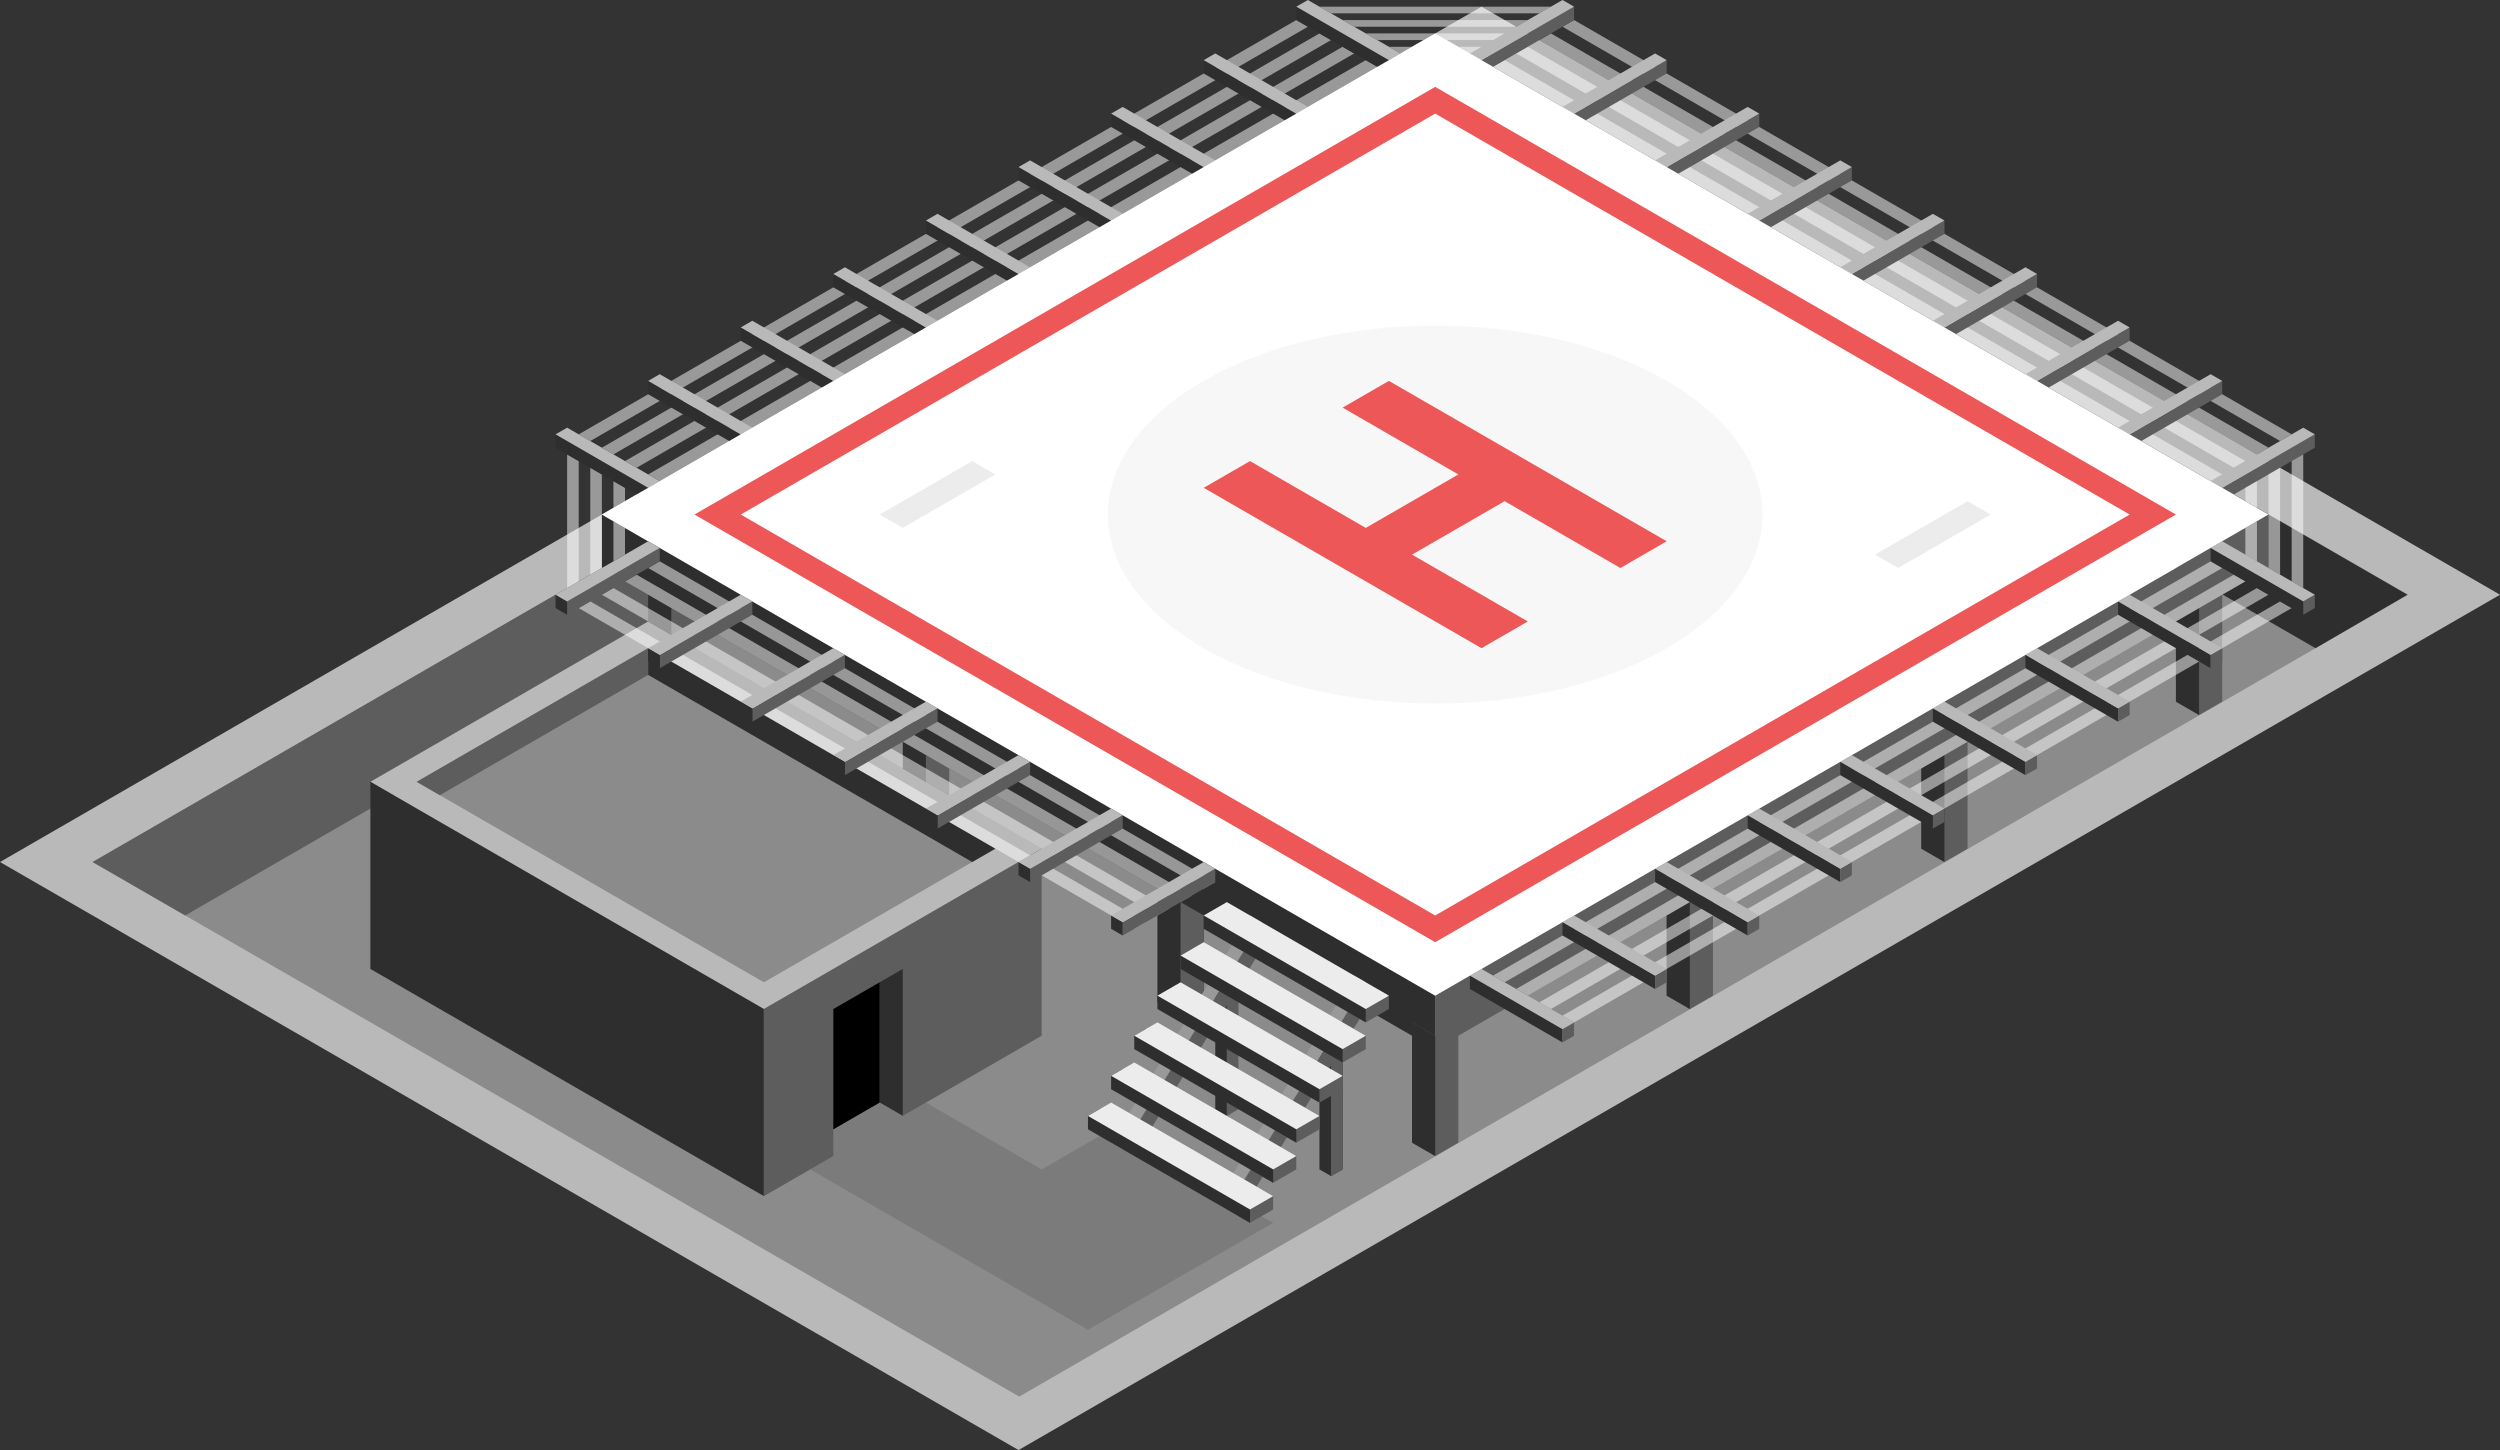 <svg id="Layer_1" data-name="Layer 1" xmlns="http://www.w3.org/2000/svg" viewBox="0 0 270 156.606">
  <rect x="0" y="0" width="270" height="156.606" fill="#333333" stroke="none"/>
  <defs>
    <style>
      .cls-1 {
        fill: #b9b9b9;
      }

      .cls-2 {
        fill: #8b8b8b;
      }

      .cls-3 {
        fill: #2e2e2e;
      }

      .cls-4 {
        fill: #5d5d5d;
      }

      .cls-5 {
        fill: #7b7b7b;
      }

      .cls-6 {
        opacity: 0.5;
      }

      .cls-7 {
        fill: #fff;
      }

      .cls-8 {
        fill: #999;
      }

      .cls-9 {
        fill: #ee5757;
      }

      .cls-10 {
        fill: #f7f7f7;
      }

      .cls-11 {
        fill: #ececec;
      }
    </style>
  </defs>
  <title>Artboard 2</title>
  <g id="root">
    <path class="cls-1" d="M0,93.098,160,.722,270,64.23,110,156.606Z"/>
    <path class="cls-2" d="M160,6.495,260.074,64.23l-150,86.603L10,93.098Z"/>
    <path class="cls-3" d="M160,6.495V18.042l90.074,51.962L260,64.23Z"/>
    <path class="cls-4" d="M10,93.098,160,6.495V18.042L20,98.871Z"/>
    <path class="cls-5" d="M87.5,126.295l30,17.321,20-11.547L120,121.965l-7.5,4.33L100,119.078Z"/>
    <g>
      <path class="cls-3" d="M142.5,126.295l1.25.722,1.25-.722V111.861l-2.5,1.444Z"/>
      <path class="cls-3" d="M65,55.57v5.773l90,51.962v-5.774Z"/>
      <path class="cls-4" d="M245,55.57v5.773l-90,51.962v-5.774Z"/>
      <path class="cls-4" d="M240,64.23h-5V75.777l2.5,1.443,2.5-1.443Z"/>
      <g>
        <path class="cls-3" d="M70,64.23h5V75.777L72.5,77.22,70,75.777Z"/>
        <path class="cls-4" d="M75,75.777,72.5,77.22V65.673L75,67.117Z"/>
      </g>
      <g>
        <path class="cls-3" d="M125,95.984h5v12.991l-2.5.721-2.5-1.443Z"/>
        <path class="cls-4" d="M130,107.531l-2.5,1.444V97.428l2.5,1.443Z"/>
      </g>
      <g>
        <path class="cls-4" d="M185,95.984h-5v11.547l2.5,1.444,2.5-1.444Z"/>
        <path class="cls-3" d="M180,107.531l2.5,1.444V97.428L180,98.871Z"/>
      </g>
      <g>
        <path class="cls-3" d="M97.5,80.107h5V91.654L100,93.098l-2.5-1.444Z"/>
        <path class="cls-4" d="M102.5,91.654,100,93.098V81.551l2.5,1.443Z"/>
      </g>
      <g>
        <path class="cls-4" d="M212.5,80.107h-5V91.654l2.5,1.444,2.5-1.444Z"/>
        <path class="cls-3" d="M207.5,91.654l2.5,1.444V81.551l-2.5,1.443Z"/>
      </g>
      <path class="cls-3" d="M235,75.777l2.5,1.443V65.673L235,67.117Z"/>
      <g>
        <path class="cls-4" d="M157.5,123.408l-2.5,1.444-2.5-1.444v-12.99l2.5,1.443,2.5-1.443Z"/>
        <path class="cls-3" d="M152.5,110.418l2.5,1.443v12.991l-2.5-1.444Z"/>
      </g>
      <path class="cls-4" d="M143.75,127.017l1.25-.722V111.861l-1.25.722Z"/>
      <g>
        <g class="cls-6">
          <path class="cls-7" d="M170,2.165,247.5,46.91l-1.25.721L168.75,2.887Z"/>
        </g>
        <g class="cls-6">
          <path class="cls-7" d="M165,5.052l77.5,44.744-1.25.722L163.75,5.773Z"/>
        </g>
        <g class="cls-6">
          <path class="cls-7" d="M167.5,3.608,245,48.353l-1.25.722L166.25,4.33Z"/>
        </g>
        <g class="cls-6">
          <path class="cls-7" d="M162.5,6.495,240,51.24l-1.25.721L161.25,7.217Z"/>
        </g>
        <path class="cls-4" d="M250,46.91l-10,5.773v1.443l10-5.773Z"/>
        <path class="cls-1" d="M248.75,46.188l1.25.722-10,5.773-1.25-.722Z"/>
        <path class="cls-4" d="M240,41.136,230,46.91v1.443l10-5.774Z"/>
        <path class="cls-1" d="M238.75,40.414l1.25.722L230,46.91l-1.25-.722Z"/>
        <path class="cls-4" d="M230,35.363l-10,5.773v1.443l10-5.773Z"/>
        <path class="cls-1" d="M228.75,34.641l1.25.722-10,5.773-1.25-.722Z"/>
        <path class="cls-4" d="M220,29.589l-10,5.774v1.443l10-5.774Z"/>
        <path class="cls-1" d="M218.75,28.867l1.25.722-10,5.774-1.25-.722Z"/>
        <path class="cls-4" d="M210,23.816l-10,5.773v1.443l10-5.773Z"/>
        <path class="cls-1" d="M208.75,23.094l1.25.722-10,5.773-1.25-.722Z"/>
        <path class="cls-4" d="M200,18.042l-10,5.774v1.443l10-5.774Z"/>
        <path class="cls-1" d="M198.75,17.32l1.25.722-10,5.774-1.25-.722Z"/>
        <path class="cls-4" d="M190,12.269l-10,5.773v1.443l10-5.773Z"/>
        <path class="cls-1" d="M188.75,11.547l1.25.722-10,5.773-1.25-.722Z"/>
        <path class="cls-4" d="M180,6.495l-10,5.774v1.443l10-5.774Z"/>
        <path class="cls-1" d="M178.75,5.773l1.25.722-10,5.774-1.25-.722Z"/>
        <path class="cls-4" d="M170,.722,160,6.495V7.938l10-5.773Z"/>
        <path class="cls-1" d="M168.75,0,170,.722,160,6.495l-1.25-.722Z"/>
      </g>
      <g>
        <g class="cls-6">
          <path class="cls-7" d="M140,2.165,62.5,46.91l1.25.721,77.5-44.744Z"/>
        </g>
        <g class="cls-6">
          <path class="cls-7" d="M142.5.722h25l-1.25.721h-22.5Z"/>
        </g>
        <g class="cls-6">
          <path class="cls-7" d="M145,2.165h20l-1.25.722h-17.5Z"/>
        </g>
        <g class="cls-6">
          <path class="cls-7" d="M147.5,3.608H155l-1.25.722h-5Z"/>
        </g>
        <g class="cls-6">
          <path class="cls-7" d="M162.5,3.608l-1.25.722h-5L155,3.608Z"/>
        </g>
        <g class="cls-6">
          <path class="cls-7" d="M150,5.052h2.5l-1.25.721Z"/>
        </g>
        <g class="cls-6">
          <path class="cls-7" d="M160,5.052l-1.25.721-1.25-.721Z"/>
        </g>
        <g class="cls-6">
          <path class="cls-7" d="M145,5.052,67.5,49.796l1.25.722,77.5-44.745Z"/>
        </g>
        <g class="cls-6">
          <path class="cls-7" d="M142.5,3.608,65,48.353l1.25.722L143.75,4.33Z"/>
        </g>
        <g class="cls-6">
          <path class="cls-7" d="M61.25,63.508V49.075l1.25.721V62.787Z"/>
        </g>
        <g class="cls-6">
          <path class="cls-7" d="M65,61.343l-1.25.722V50.518L65,51.24Z"/>
        </g>
        <g class="cls-6">
          <path class="cls-7" d="M67.5,54.126l-1.25.722V51.961l1.25.722Z"/>
        </g>
        <g class="cls-6">
          <path class="cls-7" d="M67.5,59.9l-1.25.722V56.291l1.25.722Z"/>
        </g>
        <g class="cls-6">
          <path class="cls-7" d="M147.5,6.495,70,51.24l1.25.721,77.5-44.744Z"/>
        </g>
        <path class="cls-3" d="M60,46.91l10,5.773v1.443L60,48.353Z"/>
        <path class="cls-1" d="M61.25,46.188,60,46.91l10,5.773,1.25-.722Z"/>
        <path class="cls-3" d="M70,41.136,80,46.91v1.443L70,42.579Z"/>
        <path class="cls-1" d="M71.25,40.414,70,41.136,80,46.91l1.25-.722Z"/>
        <path class="cls-3" d="M80,35.363l10,5.773v1.443L80,36.806Z"/>
        <path class="cls-1" d="M81.25,34.641,80,35.363l10,5.773,1.25-.722Z"/>
        <path class="cls-3" d="M90,29.589l10,5.774v1.443L90,31.032Z"/>
        <path class="cls-1" d="M91.25,28.867,90,29.589l10,5.774,1.25-.722Z"/>
        <path class="cls-3" d="M100,23.816l10,5.773v1.443l-10-5.773Z"/>
        <path class="cls-1" d="M101.25,23.094l-1.25.722,10,5.773,1.25-.722Z"/>
        <path class="cls-3" d="M110,18.042l10,5.774v1.443l-10-5.774Z"/>
        <path class="cls-1" d="M111.25,17.32l-1.25.722,10,5.774,1.25-.722Z"/>
        <path class="cls-3" d="M120,12.269l10,5.773v1.443l-10-5.773Z"/>
        <path class="cls-1" d="M121.25,11.547l-1.25.722,10,5.773,1.25-.722Z"/>
        <path class="cls-3" d="M130,6.495l10,5.774v1.443L130,7.938Z"/>
        <path class="cls-1" d="M131.25,5.773,130,6.495l10,5.774,1.25-.722Z"/>
        <path class="cls-3" d="M140,.722l10,5.773V7.938L140,2.165Z"/>
        <path class="cls-1" d="M141.25,0,140,.722l10,5.773,1.25-.722Z"/>
      </g>
      <path class="cls-4" d="M132.5,120.522l1.25-.722V105.366l-1.25.722Z"/>
      <path class="cls-3" d="M131.25,119.8l1.25.722V106.088l-1.25.722Z"/>
      <path class="cls-8" d="M131.25,129.904l1.25.721,15-24.537-1.25-.722Z"/>
      <path class="cls-8" d="M120,123.408l1.25.722,15-24.537L135,98.871Z"/>
      <path class="cls-4" d="M147.5,108.975v-2.887L133.75,128.46v2.887Z"/>
      <path class="cls-4" d="M136.25,102.48V99.593L122.5,121.965v2.887Z"/>
      <path class="cls-4" d="M133.75,129.904v1.443l1.25.722,2.5-1.444v-1.443l-1.25-.722Z"/>
      <path class="cls-4" d="M138.75,122.687l1.25.721,2.5-1.443v-1.443l-1.25-.722-2.5,1.443Z"/>
      <path class="cls-4" d="M143.75,112.583v1.444l1.25.721,2.5-1.443v-1.444l-1.25-.721-1.25.721Z"/>
      <path class="cls-4" d="M136.25,125.574v1.443l1.25.722,2.5-1.444v-1.443l-1.25-.722Z"/>
      <path class="cls-4" d="M141.25,118.357l1.25.721,2.5-1.443v-1.443l-1.25-.722-2.5,1.443Z"/>
      <path class="cls-4" d="M146.25,109.696l1.25.722,2.5-1.443v-1.444l-1.25-.721-2.5,1.443Z"/>
      <path class="cls-3" d="M130,98.871l1.25-.722,16.25,9.382v2.887L130,100.314Z"/>
      <path class="cls-3" d="M127.5,103.201l1.25-.721L145,111.861v2.887l-17.5-10.103Z"/>
      <path class="cls-3" d="M125,107.531l1.25-.721,16.25,9.382v2.886L125,108.975Z"/>
      <path class="cls-3" d="M122.5,111.861l1.25-.721L140,120.522v2.886l-17.5-10.103Z"/>
      <path class="cls-3" d="M120,116.192l1.25-.722,16.25,9.382v2.887L120,117.635Z"/>
      <path class="cls-3" d="M117.5,120.522l1.25-.722L135,129.182v2.887l-17.5-10.104Z"/>
      <g>
        <g class="cls-6">
          <path class="cls-7" d="M238.75,60.622l-77.5,44.744,1.25.722L240,61.343Z"/>
        </g>
        <g class="cls-6">
          <path class="cls-7" d="M243.75,63.508l-77.5,44.745,1.25.722L245,64.23Z"/>
        </g>
        <g class="cls-6">
          <path class="cls-7" d="M241.25,62.065l-77.5,44.745,1.25.721,77.5-44.744Z"/>
        </g>
        <g class="cls-6">
          <path class="cls-7" d="M246.25,64.952l-77.5,44.744,1.25.722,77.5-44.745Z"/>
        </g>
        <g>
          <g>
            <path class="cls-3" d="M158.75,105.366l10,5.774v1.443l-10-5.773Z"/>
            <path class="cls-4" d="M170,110.418v1.443l-1.25.722V111.14Z"/>
            <path class="cls-1" d="M160,104.645l-1.25.721,10,5.774,1.25-.722Z"/>
          </g>
          <g>
            <path class="cls-3" d="M168.75,99.593l10,5.773v1.444l-10-5.774Z"/>
            <path class="cls-4" d="M180,104.645v1.443l-1.25.722v-1.444Z"/>
            <path class="cls-1" d="M170,98.871l-1.25.722,10,5.773,1.25-.721Z"/>
          </g>
          <g>
            <path class="cls-3" d="M178.75,93.819l10,5.774v1.443l-10-5.773Z"/>
            <path class="cls-4" d="M190,98.871v1.443l-1.25.722V99.593Z"/>
            <path class="cls-1" d="M180,93.098l-1.25.721,10,5.774,1.25-.722Z"/>
          </g>
          <g>
            <path class="cls-3" d="M188.75,88.046l10,5.773v1.444l-10-5.774Z"/>
            <path class="cls-4" d="M200,93.098v1.443l-1.25.722V93.819Z"/>
            <path class="cls-1" d="M190,87.324l-1.25.722,10,5.773,1.25-.721Z"/>
          </g>
          <g>
            <path class="cls-3" d="M198.75,82.272l10,5.774v1.443l-10-5.773Z"/>
            <path class="cls-4" d="M210,87.324v1.443l-1.25.722V88.046Z"/>
            <path class="cls-1" d="M200,81.551l-1.25.721,10,5.774,1.25-.722Z"/>
          </g>
          <g>
            <path class="cls-3" d="M208.75,76.499l10,5.773v1.444l-10-5.774Z"/>
            <path class="cls-4" d="M220,81.551v1.443l-1.25.722V82.272Z"/>
            <path class="cls-1" d="M210,75.777l-1.25.722,10,5.773,1.25-.721Z"/>
          </g>
          <g>
            <path class="cls-3" d="M218.75,70.725l10,5.774v1.443l-10-5.773Z"/>
            <path class="cls-4" d="M230,75.777V77.22l-1.25.722V76.499Z"/>
            <path class="cls-1" d="M220,70.004l-1.25.721,10,5.774,1.25-.722Z"/>
          </g>
          <g>
            <path class="cls-3" d="M228.75,64.952l10,5.773v1.444l-10-5.774Z"/>
            <path class="cls-4" d="M240,70.004v1.443l-1.25.722V70.725Z"/>
            <path class="cls-1" d="M230,64.23l-1.25.722,10,5.773,1.25-.721Z"/>
          </g>
          <g>
            <path class="cls-3" d="M238.75,59.178l10,5.774v1.443l-10-5.773Z"/>
            <path class="cls-4" d="M250,64.23v1.443l-1.25.722V64.952Z"/>
            <path class="cls-1" d="M240,58.457l-1.25.721,10,5.774L250,64.23Z"/>
          </g>
        </g>
      </g>
      <path class="cls-7" d="M155,3.608,65,55.57l90,51.961L245,55.57Z"/>
      <path class="cls-9" d="M75,55.57,155,9.382,235,55.57l-80,46.188Z"/>
      <path class="cls-7" d="M155,12.269,80,55.57l75,43.301L230,55.57Z"/>
      <path class="cls-10" d="M130,41.136h0c13.798-7.966,36.202-7.966,50,0h0c13.798,7.966,13.798,20.901,0,28.868h0c-13.798,7.966-36.202,7.966-50,0h0C116.202,62.037,116.202,49.102,130,41.136Z"/>
      <g>
        <path class="cls-9" d="M130,52.683l5-2.887,30,17.321-5,2.887Z"/>
        <path class="cls-9" d="M145,44.023l5-2.887,30,17.321-5,2.886Z"/>
        <path class="cls-9" d="M145,58.457l15-8.661,5,2.887-15,8.66Z"/>
      </g>
      <path class="cls-11" d="M212.5,54.126,215,55.57l-10,5.773L202.5,59.9Z"/>
      <path class="cls-11" d="M105,49.796l2.5,1.444-10,5.773L95,55.57Z"/>
      <g>
        <g class="cls-6">
          <path class="cls-7" d="M248.75,63.508V49.075l-1.25.721V62.787Z"/>
        </g>
        <g class="cls-6">
          <path class="cls-7" d="M245,61.343l1.25.722V50.518L245,51.24Z"/>
        </g>
        <g class="cls-6">
          <path class="cls-7" d="M242.5,54.126l1.25.722V51.961l-1.25.722Z"/>
        </g>
        <g class="cls-6">
          <path class="cls-7" d="M242.5,59.9l1.25.722V56.291l-1.25.722Z"/>
        </g>
      </g>
      <path class="cls-11" d="M150,107.531l-2.5,1.444L130,98.871l2.5-1.443Z"/>
      <path class="cls-11" d="M145,116.192l-2.5,1.443L125,107.531l2.5-1.443Z"/>
      <path class="cls-11" d="M140,124.852l-2.5,1.443L120,116.192l2.5-1.444Z"/>
      <path class="cls-11" d="M147.5,111.861l-2.5,1.444-17.5-10.104,2.5-1.443Z"/>
      <path class="cls-11" d="M142.5,120.522l-2.5,1.443-17.5-10.104,2.5-1.443Z"/>
      <path class="cls-11" d="M137.5,129.182l-2.5,1.443-17.5-10.103,2.5-1.444Z"/>
    </g>
    <path class="cls-1" d="M70,67.117l42.5,24.537-30,17.321L40,84.437Z"/>
    <path class="cls-3" d="M82.5,129.182,40,104.645V84.437l42.5,24.538Z"/>
    <path class="cls-4" d="M82.5,108.975v20.207l30-17.321V91.654Z"/>
    <path class="cls-2" d="M45,84.437l37.5,21.651,25-14.434L70,70.004Z"/>
    <path class="cls-4" d="M70,70.004V72.89L47.5,85.881,45,84.437Z"/>
    <path class="cls-3" d="M107.5,91.654,105,93.098,70,72.89V70.004Z"/>
    <path class="cls-3" d="M97.5,120.522,95,119.078v-12.99l2.5-1.443Z"/>
    <path class="cls-5" d="M90,121.965l5-2.887,5,2.887-7.5,4.33L90,124.852Z"/>
    <path d="M95,119.078l-5,2.887v-12.99l5-2.887Z"/>
    <g>
      <g class="cls-6">
        <path class="cls-7" d="M71.25,60.622l60,34.641-1.25.721L70,61.343Z"/>
      </g>
      <g class="cls-6">
        <path class="cls-7" d="M66.25,63.508l60,34.641-1.25.722L65,64.23Z"/>
      </g>
      <g class="cls-6">
        <path class="cls-7" d="M68.75,62.065l60,34.641-1.25.722-60-34.641Z"/>
      </g>
      <g class="cls-6">
        <path class="cls-7" d="M63.75,64.952l60,34.641-1.25.721-60-34.641Z"/>
      </g>
      <g>
        <g>
          <path class="cls-4" d="M131.25,93.819l-10,5.774v1.443l10-5.773Z"/>
          <path class="cls-3" d="M120,98.871v1.443l1.25.722V99.593Z"/>
          <path class="cls-1" d="M130,93.098l1.25.721-10,5.774L120,98.871Z"/>
        </g>
        <g>
          <path class="cls-4" d="M121.25,88.046l-10,5.773v1.444l10-5.774Z"/>
          <path class="cls-3" d="M110,93.098v1.443l1.25.722V93.819Z"/>
          <path class="cls-1" d="M120,87.324l1.25.722-10,5.773L110,93.098Z"/>
        </g>
        <g>
          <path class="cls-4" d="M111.25,82.272l-10,5.774v1.443l10-5.773Z"/>
          <path class="cls-3" d="M100,87.324v1.443l1.25.722V88.046Z"/>
          <path class="cls-1" d="M110,81.551l1.25.721-10,5.774L100,87.324Z"/>
        </g>
        <g>
          <path class="cls-4" d="M101.25,76.499l-10,5.773v1.444l10-5.774Z"/>
          <path class="cls-3" d="M90,81.551v1.443l1.25.722V82.272Z"/>
          <path class="cls-1" d="M100,75.777l1.25.722-10,5.773L90,81.551Z"/>
        </g>
        <g>
          <path class="cls-4" d="M91.25,70.725l-10,5.774v1.443l10-5.773Z"/>
          <path class="cls-3" d="M80,75.777V77.22l1.25.722V76.499Z"/>
          <path class="cls-1" d="M90,70.004l1.25.721-10,5.774L80,75.777Z"/>
        </g>
        <g>
          <path class="cls-4" d="M81.25,64.952l-10,5.773v1.444l10-5.774Z"/>
          <path class="cls-3" d="M70,70.004v1.443l1.25.722V70.725Z"/>
          <path class="cls-1" d="M80,64.23l1.25.722-10,5.773L70,70.004Z"/>
        </g>
        <g>
          <path class="cls-4" d="M71.25,59.178l-10,5.774v1.443l10-5.773Z"/>
          <path class="cls-3" d="M60,64.23v1.443l1.25.722V64.952Z"/>
          <path class="cls-1" d="M70,58.457l1.25.721-10,5.774L60,64.23Z"/>
        </g>
      </g>
    </g>
  </g>
</svg>
